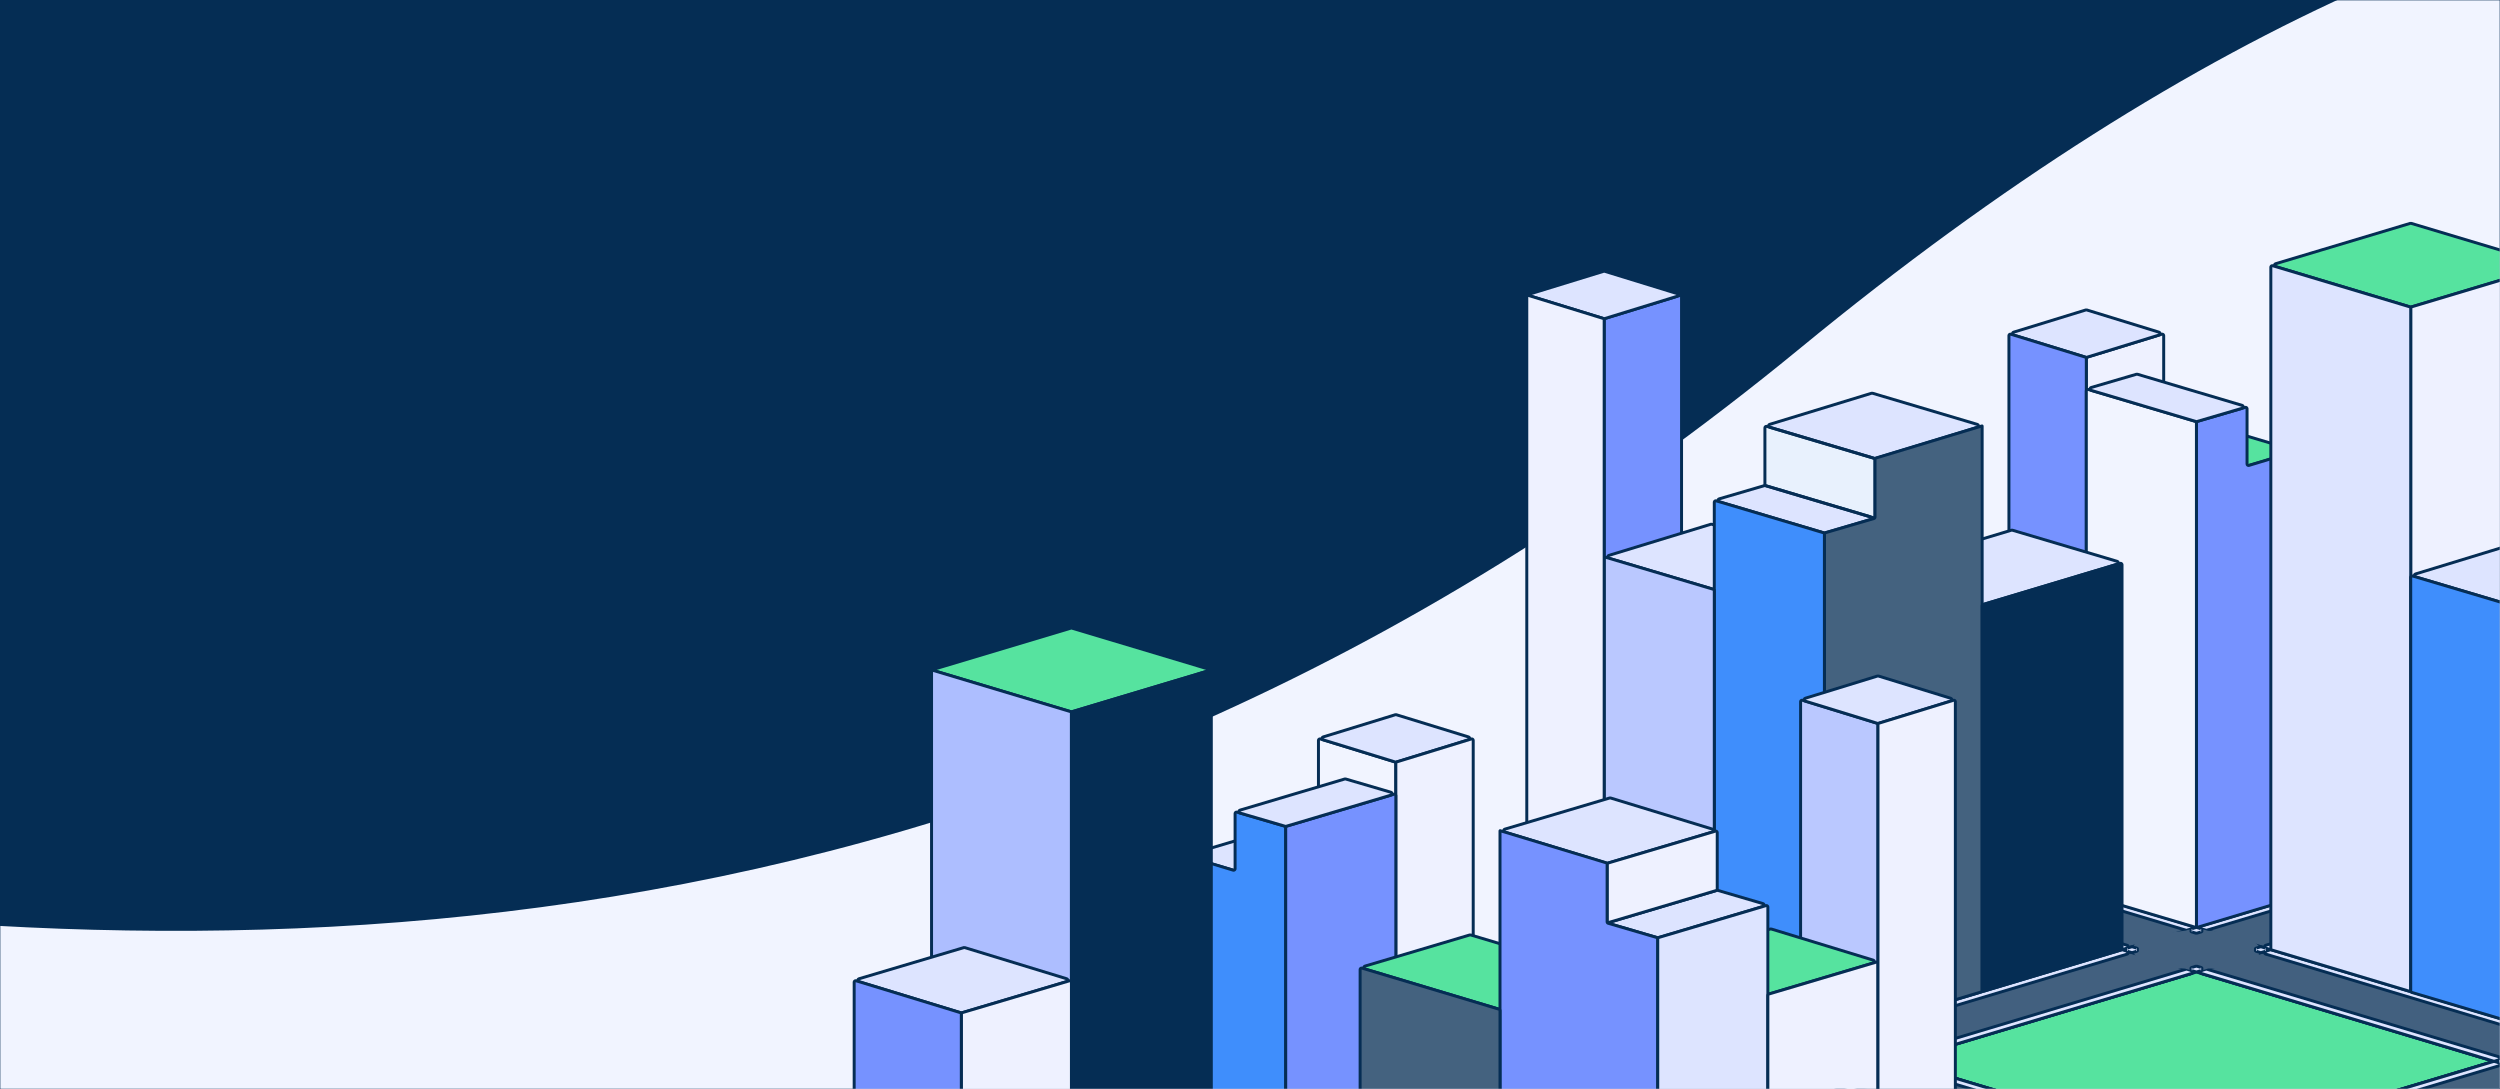 <?xml version="1.0" encoding="UTF-8"?>
<svg width="840px" height="366px" viewBox="0 0 840 366" version="1.1" xmlns="http://www.w3.org/2000/svg" xmlns:xlink="http://www.w3.org/1999/xlink">
    <rect x="0" y="0" width="840" height="366" fill="#808080" stroke="none"/>
    <!-- Generator: Sketch 53.2 (72643) - https://sketchapp.com -->
    <title>Group 59</title>
    <desc>Created with Sketch.</desc>
    <defs>
        <rect id="path-1" x="0" y="0" width="840" height="366"></rect>
        <rect id="path-3" x="0" y="0" width="840" height="366"></rect>
    </defs>
    <g id="Web-V2" stroke="none" stroke-width="1" fill="none" fill-rule="evenodd">
        <g id="Group-59">
            <mask id="mask-2" fill="white">
                <use xlink:href="#path-1"></use>
            </mask>
            <use id="Rectangle" fill="#FFFFFF" xlink:href="#path-1"></use>
            <mask id="mask-4" fill="white">
                <use xlink:href="#path-3"></use>
            </mask>
            <use id="Rectangle" fill="#052D54" xlink:href="#path-3"></use>
            <path d="M722.161,997 C1107.567,997 1420,780.921 1420,514.374 C1420,247.827 1144.653,-326.656 605.173,116.743 C65.693,560.142 -494,73.775 -494,340.321 C-494,606.868 336.756,997 722.161,997 Z" id="Oval" fill="#F1F4FF" mask="url(#mask-4)"></path>
            <g id="Group-58" mask="url(#mask-4)">
                <g transform="translate(463, 75)">
                    <path d="M176.596,281.118 L274.856,251.64 C274.95,251.612 275.05,251.612 275.144,251.64 L373.404,281.118 C373.668,281.198 373.818,281.476 373.739,281.741 C373.691,281.902 373.565,282.028 373.404,282.076 L275.144,311.554 C275.05,311.582 274.95,311.582 274.856,311.554 L176.596,282.076 C176.332,281.997 176.182,281.718 176.261,281.454 C176.309,281.293 176.435,281.167 176.596,281.118 Z" id="Rectangle" stroke="#052D54" fill="#56E39F"></path>
                    <g id="Group-64" stroke="none" fill="none" transform="translate(150, 281.597)">
                        <path d="M1.596,7.021 L24.856,0.043 C24.95,0.015 25.05,0.015 25.144,0.043 L123.404,29.521 C123.668,29.6 123.818,29.879 123.739,30.144 C123.691,30.305 123.565,30.431 123.404,30.479 L100.144,37.457 C100.05,37.485 99.95,37.485 99.856,37.457 L1.596,7.979 C1.332,7.9 1.182,7.621 1.261,7.356 C1.309,7.195 1.435,7.069 1.596,7.021 Z" id="Rectangle-Copy-15" stroke="#052D54" fill="#44627F"></path>
                        <path d="M23.262,0.521 L24.856,0.043 C24.95,0.015 25.05,0.015 25.144,0.043 L123.403,29.521 C123.668,29.6 123.818,29.879 123.738,30.144 C123.69,30.305 123.564,30.431 123.403,30.479 L121.809,30.957 C121.715,30.985 121.615,30.985 121.521,30.957 L23.262,1.479 C22.997,1.4 22.847,1.121 22.927,0.856 C22.975,0.695 23.101,0.569 23.262,0.521 Z" id="Rectangle-Copy-15" stroke="#052D54" fill="#DDE4FF"></path>
                        <path d="M1.607,7.021 L3.201,6.543 C3.295,6.515 3.395,6.515 3.489,6.543 L101.748,36.021 C102.013,36.1 102.163,36.379 102.083,36.644 C102.035,36.805 101.909,36.931 101.748,36.979 L100.154,37.457 C100.06,37.485 99.96,37.485 99.866,37.457 L1.607,7.979 C1.342,7.9 1.192,7.621 1.272,7.356 C1.32,7.195 1.446,7.069 1.607,7.021 Z" id="Rectangle-Copy-15" stroke="#052D54" fill="#E7F5F8"></path>
                    </g>
                    <g id="Group-64-Copy-5" stroke="none" fill="none" transform="translate(25, 244.097)">
                        <path d="M1.596,7.021 L24.856,0.043 C24.95,0.015 25.05,0.015 25.144,0.043 L123.404,29.521 C123.668,29.6 123.818,29.879 123.739,30.144 C123.691,30.305 123.565,30.431 123.404,30.479 L100.144,37.457 C100.05,37.485 99.95,37.485 99.856,37.457 L1.596,7.979 C1.332,7.9 1.182,7.621 1.261,7.356 C1.309,7.195 1.435,7.069 1.596,7.021 Z" id="Rectangle-Copy-15" stroke="#052D54" fill="#E7F5F8"></path>
                        <path d="M23.262,0.521 L24.856,0.043 C24.95,0.015 25.05,0.015 25.144,0.043 L123.403,29.521 C123.668,29.6 123.818,29.879 123.738,30.144 C123.69,30.305 123.564,30.431 123.403,30.479 L121.809,30.957 C121.715,30.985 121.615,30.985 121.521,30.957 L23.262,1.479 C22.997,1.4 22.847,1.121 22.927,0.856 C22.975,0.695 23.101,0.569 23.262,0.521 Z" id="Rectangle-Copy-15" stroke="#052D54" fill="#E7F5F8"></path>
                        <path d="M1.607,7.021 L3.201,6.543 C3.295,6.515 3.395,6.515 3.489,6.543 L101.748,36.021 C102.013,36.1 102.163,36.379 102.083,36.644 C102.035,36.805 101.909,36.931 101.748,36.979 L100.154,37.457 C100.06,37.485 99.96,37.485 99.866,37.457 L1.607,7.979 C1.342,7.9 1.192,7.621 1.272,7.356 C1.32,7.195 1.446,7.069 1.607,7.021 Z" id="Rectangle-Copy-15" stroke="#052D54" fill="#E7F5F8"></path>
                    </g>
                    <g id="Group-64-Copy-2" stroke="none" fill="none" transform="translate(212.5, 262.597) scale(1, -1) translate(-212.5, -262.597) translate(150, 243.597)">
                        <path d="M1.596,7.021 L24.856,0.043 C24.95,0.015 25.05,0.015 25.144,0.043 L123.404,29.521 C123.668,29.6 123.818,29.879 123.739,30.144 C123.691,30.305 123.565,30.431 123.404,30.479 L100.144,37.457 C100.05,37.485 99.95,37.485 99.856,37.457 L1.596,7.979 C1.332,7.9 1.182,7.621 1.261,7.356 C1.309,7.195 1.435,7.069 1.596,7.021 Z" id="Rectangle-Copy-15" stroke="#052D54" fill="#42607F"></path>
                        <path d="M23.262,0.521 L24.856,0.043 C24.95,0.015 25.05,0.015 25.144,0.043 L123.403,29.521 C123.668,29.6 123.818,29.879 123.738,30.144 C123.69,30.305 123.564,30.431 123.403,30.479 L121.809,30.957 C121.715,30.985 121.615,30.985 121.521,30.957 L23.262,1.479 C22.997,1.4 22.847,1.121 22.927,0.856 C22.975,0.695 23.101,0.569 23.262,0.521 Z" id="Rectangle-Copy-15" stroke="#052D54" fill="#DDE4FF"></path>
                        <path d="M1.607,7.021 L3.201,6.543 C3.295,6.515 3.395,6.515 3.489,6.543 L101.748,36.021 C102.013,36.1 102.163,36.379 102.083,36.644 C102.035,36.805 101.909,36.931 101.748,36.979 L100.154,37.457 C100.06,37.485 99.96,37.485 99.866,37.457 L1.607,7.979 C1.342,7.9 1.192,7.621 1.272,7.356 C1.32,7.195 1.446,7.069 1.607,7.021 Z" id="Rectangle-Copy-15" stroke="#052D54" fill="#DDE4FF"></path>
                    </g>
                    <g id="Group-64-Copy-7" stroke="none" fill="none" transform="translate(337.5, 225.097) scale(1, -1) translate(-337.5, -225.097) translate(275, 206.097)">
                        <path d="M1.596,7.021 L24.856,0.043 C24.95,0.015 25.05,0.015 25.144,0.043 L123.404,29.521 C123.668,29.6 123.818,29.879 123.739,30.144 C123.691,30.305 123.565,30.431 123.404,30.479 L100.144,37.457 C100.05,37.485 99.95,37.485 99.856,37.457 L1.596,7.979 C1.332,7.9 1.182,7.621 1.261,7.356 C1.309,7.195 1.435,7.069 1.596,7.021 Z" id="Rectangle-Copy-15" stroke="#052D54" fill="#42607F"></path>
                        <path d="M23.262,0.521 L24.856,0.043 C24.95,0.015 25.05,0.015 25.144,0.043 L123.403,29.521 C123.668,29.6 123.818,29.879 123.738,30.144 C123.69,30.305 123.564,30.431 123.403,30.479 L121.809,30.957 C121.715,30.985 121.615,30.985 121.521,30.957 L23.262,1.479 C22.997,1.4 22.847,1.121 22.927,0.856 C22.975,0.695 23.101,0.569 23.262,0.521 Z" id="Rectangle-Copy-15" stroke="#052D54" fill="#DDE4FF"></path>
                        <path d="M1.607,7.021 L3.201,6.543 C3.295,6.515 3.395,6.515 3.489,6.543 L101.748,36.021 C102.013,36.1 102.163,36.379 102.083,36.644 C102.035,36.805 101.909,36.931 101.748,36.979 L100.154,37.457 C100.06,37.485 99.96,37.485 99.866,37.457 L1.607,7.979 C1.342,7.9 1.192,7.621 1.272,7.356 C1.32,7.195 1.446,7.069 1.607,7.021 Z" id="Rectangle-Copy-15" stroke="#052D54" fill="#DDE4FF"></path>
                    </g>
                    <g id="Group-64-Copy-6" stroke="none" fill="none" transform="translate(98, 228.597) scale(1, -1) translate(-98, -228.597) translate(46, 213.097)">
                        <path d="M2.262,0.521 L3.856,0.043 C3.95,0.015 4.05,0.015 4.144,0.043 L102.403,29.521 C102.668,29.6 102.818,29.879 102.738,30.144 C102.69,30.305 102.564,30.431 102.403,30.479 L100.809,30.957 C100.715,30.985 100.615,30.985 100.521,30.957 L2.262,1.479 C1.997,1.4 1.847,1.121 1.927,0.856 C1.975,0.695 2.101,0.569 2.262,0.521 Z" id="Rectangle-Copy-15" stroke="#052D54" fill="#E7F5F8"></path>
                    </g>
                    <g id="Group-64-Copy" stroke="none" fill="none" transform="translate(337.5, 300.597) scale(-1, 1) translate(-337.5, -300.597) translate(275, 281.597)">
                        <path d="M1.596,7.021 L24.856,0.043 C24.95,0.015 25.05,0.015 25.144,0.043 L123.404,29.521 C123.668,29.6 123.818,29.879 123.739,30.144 C123.691,30.305 123.565,30.431 123.404,30.479 L100.144,37.457 C100.05,37.485 99.95,37.485 99.856,37.457 L1.596,7.979 C1.332,7.9 1.182,7.621 1.261,7.356 C1.309,7.195 1.435,7.069 1.596,7.021 Z" id="Rectangle-Copy-15" stroke="#052D54" fill="#44627F"></path>
                        <path d="M23.262,0.521 L24.856,0.043 C24.95,0.015 25.05,0.015 25.144,0.043 L123.403,29.521 C123.668,29.6 123.818,29.879 123.738,30.144 C123.69,30.305 123.564,30.431 123.403,30.479 L121.809,30.957 C121.715,30.985 121.615,30.985 121.521,30.957 L23.262,1.479 C22.997,1.4 22.847,1.121 22.927,0.856 C22.975,0.695 23.101,0.569 23.262,0.521 Z" id="Rectangle-Copy-15" stroke="#052D54" fill="#DDE4FF"></path>
                        <path d="M1.607,7.021 L3.201,6.543 C3.295,6.515 3.395,6.515 3.489,6.543 L101.748,36.021 C102.013,36.1 102.163,36.379 102.083,36.644 C102.035,36.805 101.909,36.931 101.748,36.979 L100.154,37.457 C100.06,37.485 99.96,37.485 99.866,37.457 L1.607,7.979 C1.342,7.9 1.192,7.621 1.272,7.356 C1.32,7.195 1.446,7.069 1.607,7.021 Z" id="Rectangle-Copy-15" stroke="#052D54" fill="#E7F5F8"></path>
                    </g>
                    <g id="Group-64-Copy-3" stroke="none" fill="none" transform="translate(337.5, 262.597) scale(-1, -1) translate(-337.5, -262.597) translate(275, 243.597)">
                        <path d="M1.596,7.021 L24.856,0.043 C24.95,0.015 25.05,0.015 25.144,0.043 L123.404,29.521 C123.668,29.6 123.818,29.879 123.739,30.144 C123.691,30.305 123.565,30.431 123.404,30.479 L100.144,37.457 C100.05,37.485 99.95,37.485 99.856,37.457 L1.596,7.979 C1.332,7.9 1.182,7.621 1.261,7.356 C1.309,7.195 1.435,7.069 1.596,7.021 Z" id="Rectangle-Copy-15" stroke="#052D54" fill="#42607F"></path>
                        <path d="M23.262,0.521 L24.856,0.043 C24.95,0.015 25.05,0.015 25.144,0.043 L123.403,29.521 C123.668,29.6 123.818,29.879 123.738,30.144 C123.69,30.305 123.564,30.431 123.403,30.479 L121.809,30.957 C121.715,30.985 121.615,30.985 121.521,30.957 L23.262,1.479 C22.997,1.4 22.847,1.121 22.927,0.856 C22.975,0.695 23.101,0.569 23.262,0.521 Z" id="Rectangle-Copy-15" stroke="#052D54" fill="#DDE4FF"></path>
                        <path d="M1.607,7.021 L3.201,6.543 C3.295,6.515 3.395,6.515 3.489,6.543 L101.748,36.021 C102.013,36.1 102.163,36.379 102.083,36.644 C102.035,36.805 101.909,36.931 101.748,36.979 L100.154,37.457 C100.06,37.485 99.96,37.485 99.866,37.457 L1.607,7.979 C1.342,7.9 1.192,7.621 1.272,7.356 C1.32,7.195 1.446,7.069 1.607,7.021 Z" id="Rectangle-Copy-15" stroke="#052D54" fill="#DDE4FF"></path>
                    </g>
                    <path d="M283.045,76.114 L305.504,69.437 C305.762,69.361 306.035,69.503 306.121,69.759 L308.847,77.944 C308.934,78.206 308.792,78.489 308.53,78.576 C308.525,78.578 308.52,78.579 308.515,78.581 L298.572,81.537 C298.479,81.564 298.381,81.565 298.289,81.538 L283.047,77.074 C282.781,76.996 282.63,76.718 282.707,76.453 C282.755,76.29 282.882,76.163 283.045,76.114 Z" id="Rectangle-Copy-24" stroke="#052D54" fill="#56E39F" transform="translate(295.215, 75.439) scale(-1, 1) translate(-295.215, -75.439) "></path>
                    <g id="Group-64-Copy-4" stroke="none" fill="none" transform="translate(212.5, 225.097) scale(-1, -1) translate(-212.5, -225.097) translate(150, 206.097)">
                        <path d="M1.596,7.021 L24.856,0.043 C24.95,0.015 25.05,0.015 25.144,0.043 L123.404,29.521 C123.668,29.6 123.818,29.879 123.739,30.144 C123.691,30.305 123.565,30.431 123.404,30.479 L100.144,37.457 C100.05,37.485 99.95,37.485 99.856,37.457 L1.596,7.979 C1.332,7.9 1.182,7.621 1.261,7.356 C1.309,7.195 1.435,7.069 1.596,7.021 Z" id="Rectangle-Copy-15" stroke="#052D54" fill="#42607F"></path>
                        <path d="M23.262,0.521 L24.856,0.043 C24.95,0.015 25.05,0.015 25.144,0.043 L123.403,29.521 C123.668,29.6 123.818,29.879 123.738,30.144 C123.69,30.305 123.564,30.431 123.403,30.479 L121.809,30.957 C121.715,30.985 121.615,30.985 121.521,30.957 L23.262,1.479 C22.997,1.4 22.847,1.121 22.927,0.856 C22.975,0.695 23.101,0.569 23.262,0.521 Z" id="Rectangle-Copy-15" stroke="#052D54" fill="#DDE4FF"></path>
                        <path d="M1.607,7.021 L3.201,6.543 C3.295,6.515 3.395,6.515 3.489,6.543 L101.748,36.021 C102.013,36.1 102.163,36.379 102.083,36.644 C102.035,36.805 101.909,36.931 101.748,36.979 L100.154,37.457 C100.06,37.485 99.96,37.485 99.866,37.457 L1.607,7.979 C1.342,7.9 1.192,7.621 1.272,7.356 C1.32,7.195 1.446,7.069 1.607,7.021 Z" id="Rectangle-Copy-15" stroke="#052D54" fill="#DDE4FF"></path>
                    </g>
                    <path d="M275.359,66.568 L291.369,61.879 C291.634,61.802 291.912,61.953 291.99,62.218 C292.003,62.264 292.01,62.311 292.01,62.359 L292.008,80.897 C292.008,81.173 292.232,81.397 292.508,81.397 C292.557,81.397 292.606,81.39 292.653,81.376 L327.953,70.687 C327.973,70.682 327.993,70.692 327.998,70.712 C327.999,70.715 328,70.718 328,70.722 L328,220.399 C328,220.619 327.855,220.814 327.644,220.878 L275.644,236.48 C275.379,236.56 275.1,236.409 275.021,236.145 C275.007,236.098 275,236.05 275,236.001 L275,67.048 C275,66.826 275.146,66.63 275.359,66.568 Z" id="Rectangle-Copy-14" stroke="#052D54" fill="#7692FF"></path>
                    <g id="Group-65-Copy-3" stroke="none" fill="none" transform="translate(250, 236.597)">
                        <path d="M47.904,7.5 L48.005,7.5 C48.134,7.5 48.248,7.585 48.285,7.709 C48.332,7.864 48.244,8.027 48.089,8.073 L46.397,8.581 C46.258,8.623 46.144,8.723 46.084,8.856 L43.998,13.533 C43.917,13.713 43.739,13.829 43.541,13.829 L28.975,13.829 C28.927,13.829 28.878,13.837 28.832,13.851 L25.144,14.957 C25.05,14.985 24.95,14.985 24.856,14.957 L21.229,13.869 C21.192,13.858 21.155,13.851 21.117,13.849 L7.759,13.013 C7.624,13.005 7.498,12.942 7.41,12.84 L3.91,8.756 C3.848,8.683 3.766,8.63 3.674,8.602 L1.907,8.072 C1.784,8.035 1.699,7.921 1.699,7.792 C1.699,7.631 1.83,7.5 1.991,7.5 L2.002,7.5 C1.839,7.5 1.708,7.368 1.708,7.206 C1.708,7.076 1.793,6.962 1.917,6.925 L3.648,6.405 C3.768,6.37 3.87,6.29 3.934,6.183 L5.712,3.201 C5.791,3.069 5.927,2.98 6.081,2.961 L21.277,1.109 C21.305,1.106 21.333,1.1 21.36,1.092 L24.856,0.043 C24.95,0.015 25.05,0.015 25.144,0.043 L28.862,1.159 C28.905,1.171 28.949,1.178 28.993,1.18 L40.76,1.495 C40.884,1.498 41.002,1.547 41.092,1.633 L45.899,6.213 C45.956,6.267 46.024,6.307 46.1,6.33 L47.993,6.898 C48.155,6.947 48.248,7.118 48.199,7.281 C48.16,7.411 48.04,7.5 47.904,7.5 Z" id="Combined-Shape" fill="#42607F"></path>
                        <path d="M4.952,7.5 C5.065,7.5 5.164,7.574 5.197,7.682 C5.237,7.817 5.16,7.96 5.025,8 L3.493,8.457 C3.4,8.485 3.3,8.485 3.207,8.457 L1.675,8 C1.567,7.968 1.493,7.868 1.493,7.755 C1.493,7.614 1.607,7.5 1.748,7.5 C1.607,7.5 1.493,7.386 1.493,7.245 C1.493,7.132 1.567,7.032 1.675,7 L3.207,6.543 C3.3,6.515 3.4,6.515 3.493,6.543 L5.025,7 C5.16,7.04 5.237,7.183 5.197,7.318 C5.164,7.426 5.065,7.5 4.952,7.5 Z" id="Combined-Shape" stroke="#052D54" fill="#DDE4FF"></path>
                        <path d="M26.602,1 C26.715,1 26.814,1.074 26.847,1.182 C26.887,1.317 26.81,1.46 26.675,1.5 L25.143,1.957 C25.05,1.985 24.95,1.985 24.857,1.957 L23.325,1.5 C23.217,1.468 23.143,1.368 23.143,1.255 C23.143,1.114 23.257,1 23.398,1 C23.257,1 23.143,0.886 23.143,0.745 C23.143,0.632 23.217,0.532 23.325,0.5 L24.857,0.043 C24.95,0.015 25.05,0.015 25.143,0.043 L26.675,0.5 C26.81,0.54 26.887,0.683 26.847,0.818 C26.814,0.926 26.715,1 26.602,1 Z" id="Combined-Shape-Copy-9" stroke="#052D54" fill="#DDE4FF"></path>
                        <path d="M26.602,14 C26.715,14 26.814,14.074 26.847,14.182 C26.887,14.317 26.81,14.46 26.675,14.5 L25.143,14.957 C25.05,14.985 24.95,14.985 24.857,14.957 L23.325,14.5 C23.217,14.468 23.143,14.368 23.143,14.255 C23.143,14.114 23.257,14 23.398,14 C23.257,14 23.143,13.886 23.143,13.745 C23.143,13.632 23.217,13.532 23.325,13.5 L24.857,13.043 C24.95,13.015 25.05,13.015 25.143,13.043 L26.675,13.5 C26.81,13.54 26.887,13.683 26.847,13.818 C26.814,13.926 26.715,14 26.602,14 Z" id="Combined-Shape-Copy-9" stroke="#052D54" fill="#DDE4FF"></path>
                        <path d="M48.252,7.5 C48.365,7.5 48.464,7.574 48.497,7.682 C48.537,7.817 48.46,7.96 48.325,8 L46.793,8.457 C46.7,8.485 46.6,8.485 46.507,8.457 L44.975,8 C44.867,7.968 44.793,7.868 44.793,7.755 C44.793,7.614 44.907,7.5 45.048,7.5 C44.907,7.5 44.793,7.386 44.793,7.245 C44.793,7.132 44.867,7.032 44.975,7 L46.507,6.543 C46.6,6.515 46.7,6.515 46.793,6.543 L48.325,7 C48.46,7.04 48.537,7.183 48.497,7.318 C48.464,7.426 48.365,7.5 48.252,7.5 Z" id="Combined-Shape" stroke="#052D54" fill="#DDE4FF"></path>
                    </g>
                    <g id="Group-65-Copy" stroke="none" fill="none" transform="translate(375, 274.097)">
                        <path d="M46.593,7.5 C46.814,7.5 47.009,7.645 47.072,7.856 C47.152,8.121 47.001,8.4 46.737,8.479 L25.144,14.957 C25.05,14.985 24.95,14.985 24.856,14.957 L3.263,8.479 C3.052,8.415 2.907,8.221 2.907,8 C2.907,7.724 3.131,7.5 3.407,7.5 C3.131,7.5 2.907,7.276 2.907,7 C2.907,6.779 3.052,6.585 3.263,6.521 L24.856,0.043 C24.95,0.015 25.05,0.015 25.144,0.043 L46.737,6.521 C47.001,6.6 47.152,6.879 47.072,7.144 C47.009,7.355 46.814,7.5 46.593,7.5 Z" id="Combined-Shape" stroke="#052D54" fill="#44627F"></path>
                        <path d="M4.952,7.5 C5.065,7.5 5.164,7.574 5.197,7.682 C5.237,7.817 5.16,7.96 5.025,8 L3.493,8.457 C3.4,8.485 3.3,8.485 3.207,8.457 L1.675,8 C1.567,7.968 1.493,7.868 1.493,7.755 C1.493,7.614 1.607,7.5 1.748,7.5 C1.607,7.5 1.493,7.386 1.493,7.245 C1.493,7.132 1.567,7.032 1.675,7 L3.207,6.543 C3.3,6.515 3.4,6.515 3.493,6.543 L5.025,7 C5.16,7.04 5.237,7.183 5.197,7.318 C5.164,7.426 5.065,7.5 4.952,7.5 Z" id="Combined-Shape" stroke="#052D54" fill="#DDE4FF"></path>
                    </g>
                    <g id="Group-65-Copy-2" stroke="none" fill="none" transform="translate(125, 274.097)">
                        <path d="M46.593,7.5 C46.814,7.5 47.009,7.645 47.072,7.856 C47.152,8.121 47.001,8.4 46.737,8.479 L25.144,14.957 C25.05,14.985 24.95,14.985 24.856,14.957 L3.263,8.479 C3.052,8.415 2.907,8.221 2.907,8 C2.907,7.724 3.131,7.5 3.407,7.5 C3.131,7.5 2.907,7.276 2.907,7 C2.907,6.779 3.052,6.585 3.263,6.521 L24.856,0.043 C24.95,0.015 25.05,0.015 25.144,0.043 L46.737,6.521 C47.001,6.6 47.152,6.879 47.072,7.144 C47.009,7.355 46.814,7.5 46.593,7.5 Z" id="Combined-Shape" stroke="#052D54" fill="#E7F5F8"></path>
                        <path d="M4.952,7.5 C5.065,7.5 5.164,7.574 5.197,7.682 C5.237,7.817 5.16,7.96 5.025,8 L3.493,8.457 C3.4,8.485 3.3,8.485 3.207,8.457 L1.675,8 C1.567,7.968 1.493,7.868 1.493,7.755 C1.493,7.614 1.607,7.5 1.748,7.5 C1.607,7.5 1.493,7.386 1.493,7.245 C1.493,7.132 1.567,7.032 1.675,7 L3.207,6.543 C3.3,6.515 3.4,6.515 3.493,6.543 L5.025,7 C5.16,7.04 5.237,7.183 5.197,7.318 C5.164,7.426 5.065,7.5 4.952,7.5 Z" id="Combined-Shape" stroke="#052D54" fill="#E7F5F8"></path>
                        <path d="M26.602,1 C26.715,1 26.814,1.074 26.847,1.182 C26.887,1.317 26.81,1.46 26.675,1.5 L25.143,1.957 C25.05,1.985 24.95,1.985 24.857,1.957 L23.325,1.5 C23.217,1.468 23.143,1.368 23.143,1.255 C23.143,1.114 23.257,1 23.398,1 C23.257,1 23.143,0.886 23.143,0.745 C23.143,0.632 23.217,0.532 23.325,0.5 L24.857,0.043 C24.95,0.015 25.05,0.015 25.143,0.043 L26.675,0.5 C26.81,0.54 26.887,0.683 26.847,0.818 C26.814,0.926 26.715,1 26.602,1 Z" id="Combined-Shape-Copy-9" stroke="#052D54" fill="#E7F5F8"></path>
                        <path d="M26.602,14 C26.715,14 26.814,14.074 26.847,14.182 C26.887,14.317 26.81,14.46 26.675,14.5 L25.143,14.957 C25.05,14.985 24.95,14.985 24.857,14.957 L23.325,14.5 C23.217,14.468 23.143,14.368 23.143,14.255 C23.143,14.114 23.257,14 23.398,14 C23.257,14 23.143,13.886 23.143,13.745 C23.143,13.632 23.217,13.532 23.325,13.5 L24.857,13.043 C24.95,13.015 25.05,13.015 25.143,13.043 L26.675,13.5 C26.81,13.54 26.887,13.683 26.847,13.818 C26.814,13.926 26.715,14 26.602,14 Z" id="Combined-Shape-Copy-9" stroke="#052D54" fill="#E7F5F8"></path>
                        <path d="M48.252,7.5 C48.365,7.5 48.464,7.574 48.497,7.682 C48.537,7.817 48.46,7.96 48.325,8 L46.793,8.457 C46.7,8.485 46.6,8.485 46.507,8.457 L44.975,8 C44.867,7.968 44.793,7.868 44.793,7.755 C44.793,7.614 44.907,7.5 45.048,7.5 C44.907,7.5 44.793,7.386 44.793,7.245 C44.793,7.132 44.867,7.032 44.975,7 L46.507,6.543 C46.6,6.515 46.7,6.515 46.793,6.543 L48.325,7 C48.46,7.04 48.537,7.183 48.497,7.318 C48.464,7.426 48.365,7.5 48.252,7.5 Z" id="Combined-Shape" stroke="#052D54" fill="#E7F5F8"></path>
                    </g>
                    <path d="M238.353,44.989 L263.353,37.296 C263.617,37.215 263.897,37.363 263.978,37.627 C263.993,37.675 264,37.724 264,37.774 L264,186.728 C264,186.948 263.857,187.141 263.647,187.206 L238.647,194.898 C238.383,194.979 238.103,194.831 238.022,194.567 C238.007,194.52 238,194.47 238,194.42 L238,45.467 C238,45.247 238.143,45.053 238.353,44.989 Z" id="Rectangle-Copy-20" stroke="#052D54" fill="#EEF1FF"></path>
                    <path d="M213.553,36.619 L237.853,29.143 C237.949,29.113 238.051,29.113 238.147,29.143 L262.447,36.619 C262.711,36.701 262.859,36.98 262.778,37.244 C262.729,37.403 262.605,37.526 262.447,37.575 L238.147,45.052 C238.051,45.082 237.949,45.082 237.853,45.052 L213.553,37.575 C213.289,37.494 213.141,37.214 213.222,36.95 C213.271,36.792 213.395,36.668 213.553,36.619 Z" id="Rectangle-Copy-22" stroke="#052D54" fill="#DDE4FF" transform="translate(238, 37.097) scale(-1, 1) translate(-238, -37.097) "></path>
                    <path d="M212.353,44.989 L237.353,37.296 C237.617,37.215 237.897,37.363 237.978,37.627 C237.993,37.675 238,37.724 238,37.774 L238,186.728 C238,186.948 237.857,187.141 237.647,187.206 L212.647,194.898 C212.383,194.979 212.103,194.831 212.022,194.567 C212.007,194.52 212,194.47 212,194.42 L212,45.467 C212,45.247 212.143,45.053 212.353,44.989 Z" id="Rectangle-Copy-20" stroke="#052D54" fill="#7692FF" transform="translate(225, 116.097) scale(-1, 1) translate(-225, -116.097) "></path>
                    <g id="Group-65-Copy-4" stroke="none" fill="none" transform="translate(0, 236.597)">
                        <path d="M4.952,7.5 C5.065,7.5 5.164,7.574 5.197,7.682 C5.237,7.817 5.16,7.96 5.025,8 L3.493,8.457 C3.4,8.485 3.3,8.485 3.207,8.457 L1.675,8 C1.567,7.968 1.493,7.868 1.493,7.755 C1.493,7.614 1.607,7.5 1.748,7.5 C1.607,7.5 1.493,7.386 1.493,7.245 C1.493,7.132 1.567,7.032 1.675,7 L3.207,6.543 C3.3,6.515 3.4,6.515 3.493,6.543 L5.025,7 C5.16,7.04 5.237,7.183 5.197,7.318 C5.164,7.426 5.065,7.5 4.952,7.5 Z" id="Combined-Shape" stroke="#052D54" fill="#E7F5F8"></path>
                        <path d="M26.602,1 C26.715,1 26.814,1.074 26.847,1.182 C26.887,1.317 26.81,1.46 26.675,1.5 L25.143,1.957 C25.05,1.985 24.95,1.985 24.857,1.957 L23.325,1.5 C23.217,1.468 23.143,1.368 23.143,1.255 C23.143,1.114 23.257,1 23.398,1 C23.257,1 23.143,0.886 23.143,0.745 C23.143,0.632 23.217,0.532 23.325,0.5 L24.857,0.043 C24.95,0.015 25.05,0.015 25.143,0.043 L26.675,0.5 C26.81,0.54 26.887,0.683 26.847,0.818 C26.814,0.926 26.715,1 26.602,1 Z" id="Combined-Shape-Copy-9" stroke="#052D54" fill="#E7F5F8"></path>
                        <path d="M26.602,14 C26.715,14 26.814,14.074 26.847,14.182 C26.887,14.317 26.81,14.46 26.675,14.5 L25.143,14.957 C25.05,14.985 24.95,14.985 24.857,14.957 L23.325,14.5 C23.217,14.468 23.143,14.368 23.143,14.255 C23.143,14.114 23.257,14 23.398,14 C23.257,14 23.143,13.886 23.143,13.745 C23.143,13.632 23.217,13.532 23.325,13.5 L24.857,13.043 C24.95,13.015 25.05,13.015 25.143,13.043 L26.675,13.5 C26.81,13.54 26.887,13.683 26.847,13.818 C26.814,13.926 26.715,14 26.602,14 Z" id="Combined-Shape-Copy-9" stroke="#052D54" fill="#E7F5F8"></path>
                        <path d="M48.252,7.5 C48.365,7.5 48.464,7.574 48.497,7.682 C48.537,7.817 48.46,7.96 48.325,8 L46.793,8.457 C46.7,8.485 46.6,8.485 46.507,8.457 L44.975,8 C44.867,7.968 44.793,7.868 44.793,7.755 C44.793,7.614 44.907,7.5 45.048,7.5 C44.907,7.5 44.793,7.386 44.793,7.245 C44.793,7.132 44.867,7.032 44.975,7 L46.507,6.543 C46.6,6.515 46.7,6.515 46.793,6.543 L48.325,7 C48.46,7.04 48.537,7.183 48.497,7.318 C48.464,7.426 48.365,7.5 48.252,7.5 Z" id="Combined-Shape" stroke="#052D54" fill="#E7F5F8"></path>
                    </g>
                    <path d="M238.358,66.567 L274.358,55.864 C274.622,55.786 274.901,55.936 274.979,56.201 C274.993,56.247 275,56.295 275,56.344 L275,225.3 C275,225.522 274.855,225.717 274.642,225.78 L238.642,236.482 C238.378,236.561 238.099,236.41 238.021,236.146 C238.007,236.099 238,236.051 238,236.003 L238,67.046 C238,66.825 238.145,66.63 238.358,66.567 Z" id="Rectangle-Copy-23" stroke="#052D54" fill="#F1F4FF" transform="translate(256.5, 146.173) scale(-1, 1) translate(-256.5, -146.173) "></path>
                    <path d="M114.624,98.633 L149.859,88.158 C149.951,88.13 150.049,88.13 150.142,88.157 L165.384,92.621 C165.649,92.699 165.801,92.976 165.723,93.241 C165.675,93.404 165.548,93.532 165.386,93.58 L130.151,104.055 C130.059,104.083 129.961,104.083 129.868,104.056 L114.626,99.592 C114.361,99.514 114.209,99.236 114.287,98.971 C114.334,98.809 114.462,98.681 114.624,98.633 Z" id="Rectangle-Copy-17" stroke="#052D54" fill="#DDE4FF" transform="translate(140.005, 96.106) scale(-1, 1) translate(-140.005, -96.106) "></path>
                    <path d="M239.624,61.214 L274.859,50.739 C274.951,50.712 275.049,50.712 275.142,50.739 L290.384,55.203 C290.649,55.28 290.801,55.558 290.723,55.823 C290.675,55.986 290.548,56.114 290.386,56.162 L255.151,66.637 C255.059,66.664 254.961,66.665 254.868,66.638 L239.626,62.174 C239.361,62.096 239.209,61.818 239.287,61.553 C239.334,61.39 239.462,61.263 239.624,61.214 Z" id="Rectangle-Copy-17" stroke="#052D54" fill="#DDE4FF" transform="translate(265.005, 58.688) scale(-1, 1) translate(-265.005, -58.688) "></path>
                    <path d="M167.605,113.62 L202.857,103.14 C202.95,103.112 203.05,103.112 203.143,103.14 L248.396,116.714 C248.661,116.793 248.811,117.072 248.731,117.336 C248.683,117.498 248.557,117.624 248.395,117.672 L213.143,128.152 C213.05,128.18 212.95,128.18 212.857,128.152 L167.604,114.578 C167.339,114.499 167.189,114.22 167.269,113.956 C167.317,113.794 167.443,113.668 167.605,113.62 Z" id="Rectangle-Copy-19" stroke="#052D54" fill="#DDE4FF" transform="translate(208, 115.646) scale(-1, 1) translate(-208, -115.646) "></path>
                    <path d="M131.59,67.606 L166.856,57.122 C166.95,57.094 167.05,57.094 167.144,57.123 L201.414,67.594 C201.678,67.675 201.826,67.955 201.746,68.219 C201.697,68.379 201.571,68.504 201.41,68.552 L166.144,79.036 C166.05,79.064 165.95,79.064 165.856,79.035 L131.586,68.564 C131.322,68.483 131.174,68.204 131.254,67.94 C131.303,67.779 131.429,67.654 131.59,67.606 Z" id="Rectangle-Copy-18" stroke="#052D54" fill="#DDE4FF" transform="translate(166.5, 68.079) scale(-1, 1) translate(-166.5, -68.079) "></path>
                    <path d="M76.353,31.989 L101.353,24.296 C101.617,24.215 101.897,24.363 101.978,24.627 C101.993,24.675 102,24.724 102,24.774 L102,243.728 C102,243.948 101.857,244.141 101.647,244.206 L76.647,251.898 C76.383,251.979 76.103,251.831 76.022,251.567 C76.007,251.52 76,251.47 76,251.42 L76,32.467 C76,32.247 76.143,32.053 76.353,31.989 Z" id="Rectangle-Copy-20" stroke="#052D54" fill="#7692FF"></path>
                    <path d="M77.59,111.625 L112.856,101.14 C112.95,101.112 113.05,101.113 113.144,101.141 L147.414,111.613 C147.678,111.693 147.826,111.973 147.746,112.237 C147.697,112.397 147.571,112.522 147.41,112.57 L112.144,123.054 C112.05,123.082 111.95,123.082 111.856,123.053 L77.586,112.582 C77.322,112.501 77.174,112.222 77.254,111.958 C77.303,111.797 77.429,111.672 77.59,111.625 Z" id="Rectangle-Copy-21" stroke="#052D54" fill="#DDE4FF" transform="translate(112.5, 112.097) scale(-1, 1) translate(-112.5, -112.097) "></path>
                    <path d="M51.553,23.619 L75.853,16.143 C75.949,16.113 76.051,16.113 76.147,16.143 L100.447,23.619 C100.711,23.701 100.859,23.98 100.778,24.244 C100.729,24.403 100.605,24.526 100.447,24.575 L76.147,32.052 C76.051,32.082 75.949,32.082 75.853,32.052 L51.553,24.575 C51.289,24.494 51.141,24.214 51.222,23.95 C51.271,23.792 51.395,23.668 51.553,23.619 Z" id="Rectangle-Copy-22" stroke="#052D54" fill="#DDE4FF" transform="translate(76, 24.097) scale(-1, 1) translate(-76, -24.097) "></path>
                    <path d="M130.652,98.924 L166.652,88.222 C166.864,88.159 167.01,87.964 167.01,87.743 L167.01,68.749 C167.01,68.473 166.786,68.249 166.51,68.249 C166.462,68.249 166.414,68.256 166.367,68.27 L130.367,78.973 C130.155,79.036 130.01,79.231 130.01,79.452 L130.01,98.445 C130.01,98.721 130.234,98.945 130.51,98.945 C130.558,98.945 130.606,98.938 130.652,98.924 Z" id="Rectangle-Copy-17" stroke="#052D54" fill-opacity="0.05" fill="#38AECC" transform="translate(148.51, 83.597) scale(-1, 1) translate(-148.51, -83.597) "></path>
                    <path d="M150.359,103.992 L166.65,99.221 C166.863,99.158 167.01,98.963 167.01,98.741 L167.008,79.366 C167.008,79.146 167.152,78.951 167.363,78.887 L202.953,68.111 C202.973,68.106 202.993,68.116 202.998,68.135 C202.999,68.139 203,68.142 203,68.146 L203,257.823 C203,258.043 202.855,258.238 202.644,258.301 L150.644,273.904 C150.379,273.984 150.1,273.833 150.021,273.569 C150.007,273.522 150,273.474 150,273.425 L150,104.472 C150,104.25 150.146,104.054 150.359,103.992 Z" id="Rectangle" stroke="#052D54" fill="#44627F"></path>
                    <path d="M203.356,128.088 L249.356,114.29 C249.621,114.211 249.9,114.361 249.979,114.626 C249.993,114.672 250,114.721 250,114.769 L250,243.725 C250,243.946 249.855,244.141 249.644,244.204 L203.644,258.002 C203.379,258.081 203.1,257.931 203.021,257.666 C203.007,257.62 203,257.571 203,257.523 L203,128.567 C203,128.346 203.145,128.151 203.356,128.088 Z" id="Rectangle" stroke="#052D54" fill="#052D54"></path>
                    <path d="M301.597,13.618 L346.856,0.043 C346.95,0.015 347.05,0.015 347.144,0.043 L392.403,13.618 C392.668,13.698 392.818,13.976 392.739,14.241 C392.69,14.402 392.564,14.528 392.403,14.576 L347.144,28.151 C347.05,28.18 346.95,28.18 346.856,28.151 L301.597,14.576 C301.332,14.497 301.182,14.218 301.261,13.954 C301.31,13.793 301.436,13.667 301.597,13.618 Z" id="Rectangle-Copy-19" stroke="#052D54" fill="#56E39F" transform="translate(347, 14.097) scale(-1, 1) translate(-347, -14.097) "></path>
                    <path d="M347.356,28.088 L393.356,14.29 C393.621,14.211 393.9,14.361 393.979,14.626 C393.993,14.672 394,14.721 394,14.769 L394,243.725 C394,243.946 393.855,244.141 393.644,244.204 L347.644,258.002 C347.379,258.081 347.1,257.931 347.021,257.666 C347.007,257.62 347,257.571 347,257.523 L347,28.567 C347,28.346 347.145,28.151 347.356,28.088 Z" id="Rectangle" stroke="#052D54" fill="#EEF1FF"></path>
                    <path d="M300.356,28.088 L346.356,14.29 C346.621,14.211 346.9,14.361 346.979,14.626 C346.993,14.672 347,14.721 347,14.769 L347,243.725 C347,243.946 346.855,244.141 346.644,244.204 L300.644,258.002 C300.379,258.081 300.1,257.931 300.021,257.666 C300.007,257.62 300,257.571 300,257.523 L300,28.567 C300,28.346 300.145,28.151 300.356,28.088 Z" id="Rectangle" stroke="#052D54" fill="#DDE4FF" transform="translate(323.5, 136.146) scale(-1, 1) translate(-323.5, -136.146) "></path>
                    <path d="M113.358,103.991 L149.358,93.288 C149.622,93.21 149.901,93.36 149.979,93.625 C149.993,93.671 150,93.719 150,93.768 L150,262.724 C150,262.946 149.855,263.141 149.642,263.204 L113.642,273.906 C113.378,273.985 113.099,273.834 113.021,273.569 C113.007,273.523 113,273.475 113,273.427 L113,104.47 C113,104.249 113.145,104.054 113.358,103.991 Z" id="Rectangle-Copy-17" stroke="#052D54" fill="#3F8EFC" transform="translate(131.5, 183.597) scale(-1, 1) translate(-131.5, -183.597) "></path>
                    <path d="M76.358,122.991 L112.358,112.288 C112.622,112.21 112.901,112.36 112.979,112.625 C112.993,112.671 113,112.719 113,112.768 L113,251.724 C113,251.946 112.855,252.141 112.642,252.204 L76.642,262.906 C76.378,262.985 76.099,262.834 76.021,262.569 C76.007,262.523 76,262.475 76,262.427 L76,123.47 C76,123.249 76.145,123.054 76.358,122.991 Z" id="Rectangle-Copy-17" stroke="#052D54" fill="#BAC8FF" transform="translate(94.5, 187.597) scale(-1, 1) translate(-94.5, -187.597) "></path>
                    <path d="M348.59,117.875 L383.856,107.39 C383.95,107.362 384.05,107.363 384.144,107.391 L418.414,117.863 C418.678,117.943 418.826,118.223 418.746,118.487 C418.697,118.647 418.571,118.772 418.41,118.82 L383.144,129.304 C383.05,129.332 382.95,129.332 382.856,129.303 L348.586,118.832 C348.322,118.751 348.174,118.472 348.254,118.208 C348.303,118.047 348.429,117.922 348.59,117.875 Z" id="Rectangle-Copy-21" stroke="#052D54" fill="#DDE4FF" transform="translate(383.5, 118.347) scale(-1, 1) translate(-383.5, -118.347) "></path>
                    <path d="M347.358,129.241 L383.358,118.538 C383.622,118.46 383.901,118.61 383.979,118.875 C383.993,118.921 384,118.969 384,119.018 L384,257.974 C384,258.196 383.855,258.391 383.642,258.454 L347.642,269.156 C347.378,269.235 347.099,269.084 347.021,268.819 C347.007,268.773 347,268.725 347,268.677 L347,129.72 C347,129.499 347.145,129.304 347.358,129.241 Z" id="Rectangle-Copy-17" stroke="#052D54" fill="#3F8EFC" transform="translate(365.5, 193.847) scale(-1, 1) translate(-365.5, -193.847) "></path>
                    <path d="M50.353,31.989 L75.353,24.296 C75.617,24.215 75.897,24.363 75.978,24.627 C75.993,24.675 76,24.724 76,24.774 L76,243.728 C76,243.948 75.857,244.141 75.647,244.206 L50.647,251.898 C50.383,251.979 50.103,251.831 50.022,251.567 C50.007,251.52 50,251.47 50,251.42 L50,32.467 C50,32.247 50.143,32.053 50.353,31.989 Z" id="Rectangle-Copy-20" stroke="#052D54" fill="#EEF1FF" transform="translate(63, 138.097) scale(-1, 1) translate(-63, -138.097) "></path>
                </g>
            </g>
            <g id="Group-58-Copy" mask="url(#mask-4)" stroke="#052D54">
                <g transform="translate(490, 374.5) scale(-1, 1) translate(-490, -374.5) translate(273, 211)">
                    <path d="M283.045,76.114 L305.504,69.437 C305.762,69.361 306.035,69.503 306.121,69.759 L308.847,77.944 C308.934,78.206 308.792,78.489 308.53,78.576 C308.525,78.578 308.52,78.579 308.515,78.581 L298.572,81.537 C298.479,81.564 298.381,81.565 298.289,81.538 L283.047,77.074 C282.781,76.996 282.63,76.718 282.707,76.453 C282.755,76.29 282.882,76.163 283.045,76.114 Z" id="Rectangle-Copy-24" fill="#DDE4FF" transform="translate(295.215, 75.439) scale(-1, 1) translate(-295.215, -75.439) "></path>
                    <path d="M275.359,66.568 L291.369,61.879 C291.634,61.802 291.912,61.953 291.99,62.218 C292.003,62.264 292.01,62.311 292.01,62.359 L292.008,80.897 C292.008,81.173 292.232,81.397 292.508,81.397 C292.557,81.397 292.606,81.39 292.653,81.376 L327.953,70.687 C327.973,70.682 327.993,70.692 327.998,70.712 C327.999,70.715 328,70.718 328,70.722 L328,220.399 C328,220.619 327.855,220.814 327.644,220.878 L275.644,236.48 C275.379,236.56 275.1,236.409 275.021,236.145 C275.007,236.098 275,236.05 275,236.001 L275,67.048 C275,66.826 275.146,66.63 275.359,66.568 Z" id="Rectangle-Copy-14" fill="#3F8EFC"></path>
                    <path d="M238.353,44.989 L263.353,37.296 C263.617,37.215 263.897,37.363 263.978,37.627 C263.993,37.675 264,37.724 264,37.774 L264,186.728 C264,186.948 263.857,187.141 263.647,187.206 L238.647,194.898 C238.383,194.979 238.103,194.831 238.022,194.567 C238.007,194.52 238,194.47 238,194.42 L238,45.467 C238,45.247 238.143,45.053 238.353,44.989 Z" id="Rectangle-Copy-20" fill="#F1F4FF"></path>
                    <path d="M213.553,36.619 L237.853,29.143 C237.949,29.113 238.051,29.113 238.147,29.143 L262.447,36.619 C262.711,36.701 262.859,36.98 262.778,37.244 C262.729,37.403 262.605,37.526 262.447,37.575 L238.147,45.052 C238.051,45.082 237.949,45.082 237.853,45.052 L213.553,37.575 C213.289,37.494 213.141,37.214 213.222,36.95 C213.271,36.792 213.395,36.668 213.553,36.619 Z" id="Rectangle-Copy-22" fill="#DDE4FF" transform="translate(238, 37.097) scale(-1, 1) translate(-238, -37.097) "></path>
                    <path d="M212.353,44.989 L237.353,37.296 C237.617,37.215 237.897,37.363 237.978,37.627 C237.993,37.675 238,37.724 238,37.774 L238,186.728 C238,186.948 237.857,187.141 237.647,187.206 L212.647,194.898 C212.383,194.979 212.103,194.831 212.022,194.567 C212.007,194.52 212,194.47 212,194.42 L212,45.467 C212,45.247 212.143,45.053 212.353,44.989 Z" id="Rectangle-Copy-20" fill="#EEF1FF" transform="translate(225, 116.097) scale(-1, 1) translate(-225, -116.097) "></path>
                    <path d="M238.358,66.567 L274.358,55.864 C274.622,55.786 274.901,55.936 274.979,56.201 C274.993,56.247 275,56.295 275,56.344 L275,225.3 C275,225.522 274.855,225.717 274.642,225.78 L238.642,236.482 C238.378,236.561 238.099,236.41 238.021,236.146 C238.007,236.099 238,236.051 238,236.003 L238,67.046 C238,66.825 238.145,66.63 238.358,66.567 Z" id="Rectangle-Copy-23" fill="#7692FF" transform="translate(256.5, 146.173) scale(-1, 1) translate(-256.5, -146.173) "></path>
                    <path d="M114.624,98.633 L149.859,88.158 C149.951,88.13 150.049,88.13 150.142,88.157 L165.384,92.621 C165.649,92.699 165.801,92.976 165.723,93.241 C165.675,93.404 165.548,93.532 165.386,93.58 L130.151,104.055 C130.059,104.083 129.961,104.083 129.868,104.056 L114.626,99.592 C114.361,99.514 114.209,99.236 114.287,98.971 C114.334,98.809 114.462,98.681 114.624,98.633 Z" id="Rectangle-Copy-17" fill="#DDE4FF" transform="translate(140.005, 96.106) scale(-1, 1) translate(-140.005, -96.106) "></path>
                    <path d="M239.624,61.214 L274.859,50.739 C274.951,50.712 275.049,50.712 275.142,50.739 L290.384,55.203 C290.649,55.28 290.801,55.558 290.723,55.823 C290.675,55.986 290.548,56.114 290.386,56.162 L255.151,66.637 C255.059,66.664 254.961,66.665 254.868,66.638 L239.626,62.174 C239.361,62.096 239.209,61.818 239.287,61.553 C239.334,61.39 239.462,61.263 239.624,61.214 Z" id="Rectangle-Copy-17" fill="#DDE4FF" transform="translate(265.005, 58.688) scale(-1, 1) translate(-265.005, -58.688) "></path>
                    <path d="M167.605,113.62 L202.857,103.14 C202.95,103.112 203.05,103.112 203.143,103.14 L248.396,116.714 C248.661,116.793 248.811,117.072 248.731,117.336 C248.683,117.498 248.557,117.624 248.395,117.672 L213.143,128.152 C213.05,128.18 212.95,128.18 212.857,128.152 L167.604,114.578 C167.339,114.499 167.189,114.22 167.269,113.956 C167.317,113.794 167.443,113.668 167.605,113.62 Z" id="Rectangle-Copy-19" fill="#56E39F" transform="translate(208, 115.646) scale(-1, 1) translate(-208, -115.646) "></path>
                    <path d="M131.59,67.606 L166.856,57.122 C166.95,57.094 167.05,57.094 167.144,57.123 L201.414,67.594 C201.678,67.675 201.826,67.955 201.746,68.219 C201.697,68.379 201.571,68.504 201.41,68.552 L166.144,79.036 C166.05,79.064 165.95,79.064 165.856,79.035 L131.586,68.564 C131.322,68.483 131.174,68.204 131.254,67.94 C131.303,67.779 131.429,67.654 131.59,67.606 Z" id="Rectangle-Copy-18" fill="#DDE4FF" transform="translate(166.5, 68.079) scale(-1, 1) translate(-166.5, -68.079) "></path>
                    <path d="M76.353,31.989 L101.353,24.296 C101.617,24.215 101.897,24.363 101.978,24.627 C101.993,24.675 102,24.724 102,24.774 L102,243.728 C102,243.948 101.857,244.141 101.647,244.206 L76.647,251.898 C76.383,251.979 76.103,251.831 76.022,251.567 C76.007,251.52 76,251.47 76,251.42 L76,32.467 C76,32.247 76.143,32.053 76.353,31.989 Z" id="Rectangle-Copy-20" fill="#BAC8FF"></path>
                    <path d="M77.59,111.625 L112.856,101.14 C112.95,101.112 113.05,101.113 113.144,101.141 L147.414,111.613 C147.678,111.693 147.826,111.973 147.746,112.237 C147.697,112.397 147.571,112.522 147.41,112.57 L112.144,123.054 C112.05,123.082 111.95,123.082 111.856,123.053 L77.586,112.582 C77.322,112.501 77.174,112.222 77.254,111.958 C77.303,111.797 77.429,111.672 77.59,111.625 Z" id="Rectangle-Copy-21" fill="#56E39F" transform="translate(112.5, 112.097) scale(-1, 1) translate(-112.5, -112.097) "></path>
                    <path d="M51.553,23.619 L75.853,16.143 C75.949,16.113 76.051,16.113 76.147,16.143 L100.447,23.619 C100.711,23.701 100.859,23.98 100.778,24.244 C100.729,24.403 100.605,24.526 100.447,24.575 L76.147,32.052 C76.051,32.082 75.949,32.082 75.853,32.052 L51.553,24.575 C51.289,24.494 51.141,24.214 51.222,23.95 C51.271,23.792 51.395,23.668 51.553,23.619 Z" id="Rectangle-Copy-22" fill="#DDE4FF" transform="translate(76, 24.097) scale(-1, 1) translate(-76, -24.097) "></path>
                    <path d="M130.652,98.924 L166.652,88.222 C166.864,88.159 167.01,87.964 167.01,87.743 L167.01,68.749 C167.01,68.473 166.786,68.249 166.51,68.249 C166.462,68.249 166.414,68.256 166.367,68.27 L130.367,78.973 C130.155,79.036 130.01,79.231 130.01,79.452 L130.01,98.445 C130.01,98.721 130.234,98.945 130.51,98.945 C130.558,98.945 130.606,98.938 130.652,98.924 Z" id="Rectangle-Copy-17" fill="#EEF1FF" transform="translate(148.51, 83.597) scale(-1, 1) translate(-148.51, -83.597) "></path>
                    <path d="M150.359,103.992 L166.65,99.221 C166.863,99.158 167.01,98.963 167.01,98.741 L167.008,79.366 C167.008,79.146 167.152,78.951 167.363,78.887 L202.953,68.111 C202.973,68.106 202.993,68.116 202.998,68.135 C202.999,68.139 203,68.142 203,68.146 L203,257.823 C203,258.043 202.855,258.238 202.644,258.301 L150.644,273.904 C150.379,273.984 150.1,273.833 150.021,273.569 C150.007,273.522 150,273.474 150,273.425 L150,104.472 C150,104.25 150.146,104.054 150.359,103.992 Z" id="Rectangle" fill="#7692FF"></path>
                    <path d="M203.356,128.088 L249.356,114.29 C249.621,114.211 249.9,114.361 249.979,114.626 C249.993,114.672 250,114.721 250,114.769 L250,243.725 C250,243.946 249.855,244.141 249.644,244.204 L203.644,258.002 C203.379,258.081 203.1,257.931 203.021,257.666 C203.007,257.62 203,257.571 203,257.523 L203,128.567 C203,128.346 203.145,128.151 203.356,128.088 Z" id="Rectangle" fill="#44627F"></path>
                    <path d="M301.597,13.618 L346.856,0.043 C346.95,0.015 347.05,0.015 347.144,0.043 L392.403,13.618 C392.668,13.698 392.818,13.976 392.739,14.241 C392.69,14.402 392.564,14.528 392.403,14.576 L347.144,28.151 C347.05,28.18 346.95,28.18 346.856,28.151 L301.597,14.576 C301.332,14.497 301.182,14.218 301.261,13.954 C301.31,13.793 301.436,13.667 301.597,13.618 Z" id="Rectangle-Copy-19" fill="#56E39F" transform="translate(347, 14.097) scale(-1, 1) translate(-347, -14.097) "></path>
                    <path d="M347.356,28.088 L393.356,14.29 C393.621,14.211 393.9,14.361 393.979,14.626 C393.993,14.672 394,14.721 394,14.769 L394,243.725 C394,243.946 393.855,244.141 393.644,244.204 L347.644,258.002 C347.379,258.081 347.1,257.931 347.021,257.666 C347.007,257.62 347,257.571 347,257.523 L347,28.567 C347,28.346 347.145,28.151 347.356,28.088 Z" id="Rectangle" fill="#ADBEFF"></path>
                    <path d="M300.356,28.088 L346.356,14.29 C346.621,14.211 346.9,14.361 346.979,14.626 C346.993,14.672 347,14.721 347,14.769 L347,243.725 C347,243.946 346.855,244.141 346.644,244.204 L300.644,258.002 C300.379,258.081 300.1,257.931 300.021,257.666 C300.007,257.62 300,257.571 300,257.523 L300,28.567 C300,28.346 300.145,28.151 300.356,28.088 Z" id="Rectangle" fill="#052D54" transform="translate(323.5, 136.146) scale(-1, 1) translate(-323.5, -136.146) "></path>
                    <path d="M113.358,103.991 L149.358,93.288 C149.622,93.21 149.901,93.36 149.979,93.625 C149.993,93.671 150,93.719 150,93.768 L150,262.724 C150,262.946 149.855,263.141 149.642,263.204 L113.642,273.906 C113.378,273.985 113.099,273.834 113.021,273.569 C113.007,273.523 113,273.475 113,273.427 L113,104.47 C113,104.249 113.145,104.054 113.358,103.991 Z" id="Rectangle-Copy-17" fill="#DDE4FF" transform="translate(131.5, 183.597) scale(-1, 1) translate(-131.5, -183.597) "></path>
                    <path d="M76.358,122.991 L112.358,112.288 C112.622,112.21 112.901,112.36 112.979,112.625 C112.993,112.671 113,112.719 113,112.768 L113,251.724 C113,251.946 112.855,252.141 112.642,252.204 L76.642,262.906 C76.378,262.985 76.099,262.834 76.021,262.569 C76.007,262.523 76,262.475 76,262.427 L76,123.47 C76,123.249 76.145,123.054 76.358,122.991 Z" id="Rectangle-Copy-17" fill="#EEF1FF" transform="translate(94.5, 187.597) scale(-1, 1) translate(-94.5, -187.597) "></path>
                    <path d="M348.59,117.875 L383.856,107.39 C383.95,107.362 384.05,107.363 384.144,107.391 L418.414,117.863 C418.678,117.943 418.826,118.223 418.746,118.487 C418.697,118.647 418.571,118.772 418.41,118.82 L383.144,129.304 C383.05,129.332 382.95,129.332 382.856,129.303 L348.586,118.832 C348.322,118.751 348.174,118.472 348.254,118.208 C348.303,118.047 348.429,117.922 348.59,117.875 Z" id="Rectangle-Copy-21" fill="#DDE4FF" transform="translate(383.5, 118.347) scale(-1, 1) translate(-383.5, -118.347) "></path>
                    <path d="M347.358,129.241 L383.358,118.538 C383.622,118.46 383.901,118.61 383.979,118.875 C383.993,118.921 384,118.969 384,119.018 L384,257.974 C384,258.196 383.855,258.391 383.642,258.454 L347.642,269.156 C347.378,269.235 347.099,269.084 347.021,268.819 C347.007,268.773 347,268.725 347,268.677 L347,129.72 C347,129.499 347.145,129.304 347.358,129.241 Z" id="Rectangle-Copy-17" fill="#EEF1FF" transform="translate(365.5, 193.847) scale(-1, 1) translate(-365.5, -193.847) "></path>
                    <path d="M384.354,129.239 L419.354,118.545 C419.618,118.464 419.897,118.613 419.978,118.877 C419.993,118.924 420,118.973 420,119.023 L420,257.977 C420,258.197 419.856,258.391 419.646,258.455 L384.646,269.15 C384.382,269.231 384.103,269.082 384.022,268.818 C384.007,268.77 384,268.721 384,268.672 L384,129.717 C384,129.497 384.144,129.303 384.354,129.239 Z" id="Rectangle-Copy-17" fill="#7692FF"></path>
                    <path d="M50.353,31.989 L75.353,24.296 C75.617,24.215 75.897,24.363 75.978,24.627 C75.993,24.675 76,24.724 76,24.774 L76,243.728 C76,243.948 75.857,244.141 75.647,244.206 L50.647,251.898 C50.383,251.979 50.103,251.831 50.022,251.567 C50.007,251.52 50,251.47 50,251.42 L50,32.467 C50,32.247 50.143,32.053 50.353,31.989 Z" id="Rectangle-Copy-20" fill="#EEF1FF" transform="translate(63, 138.097) scale(-1, 1) translate(-63, -138.097) "></path>
                </g>
            </g>
        </g>
    </g>
</svg>